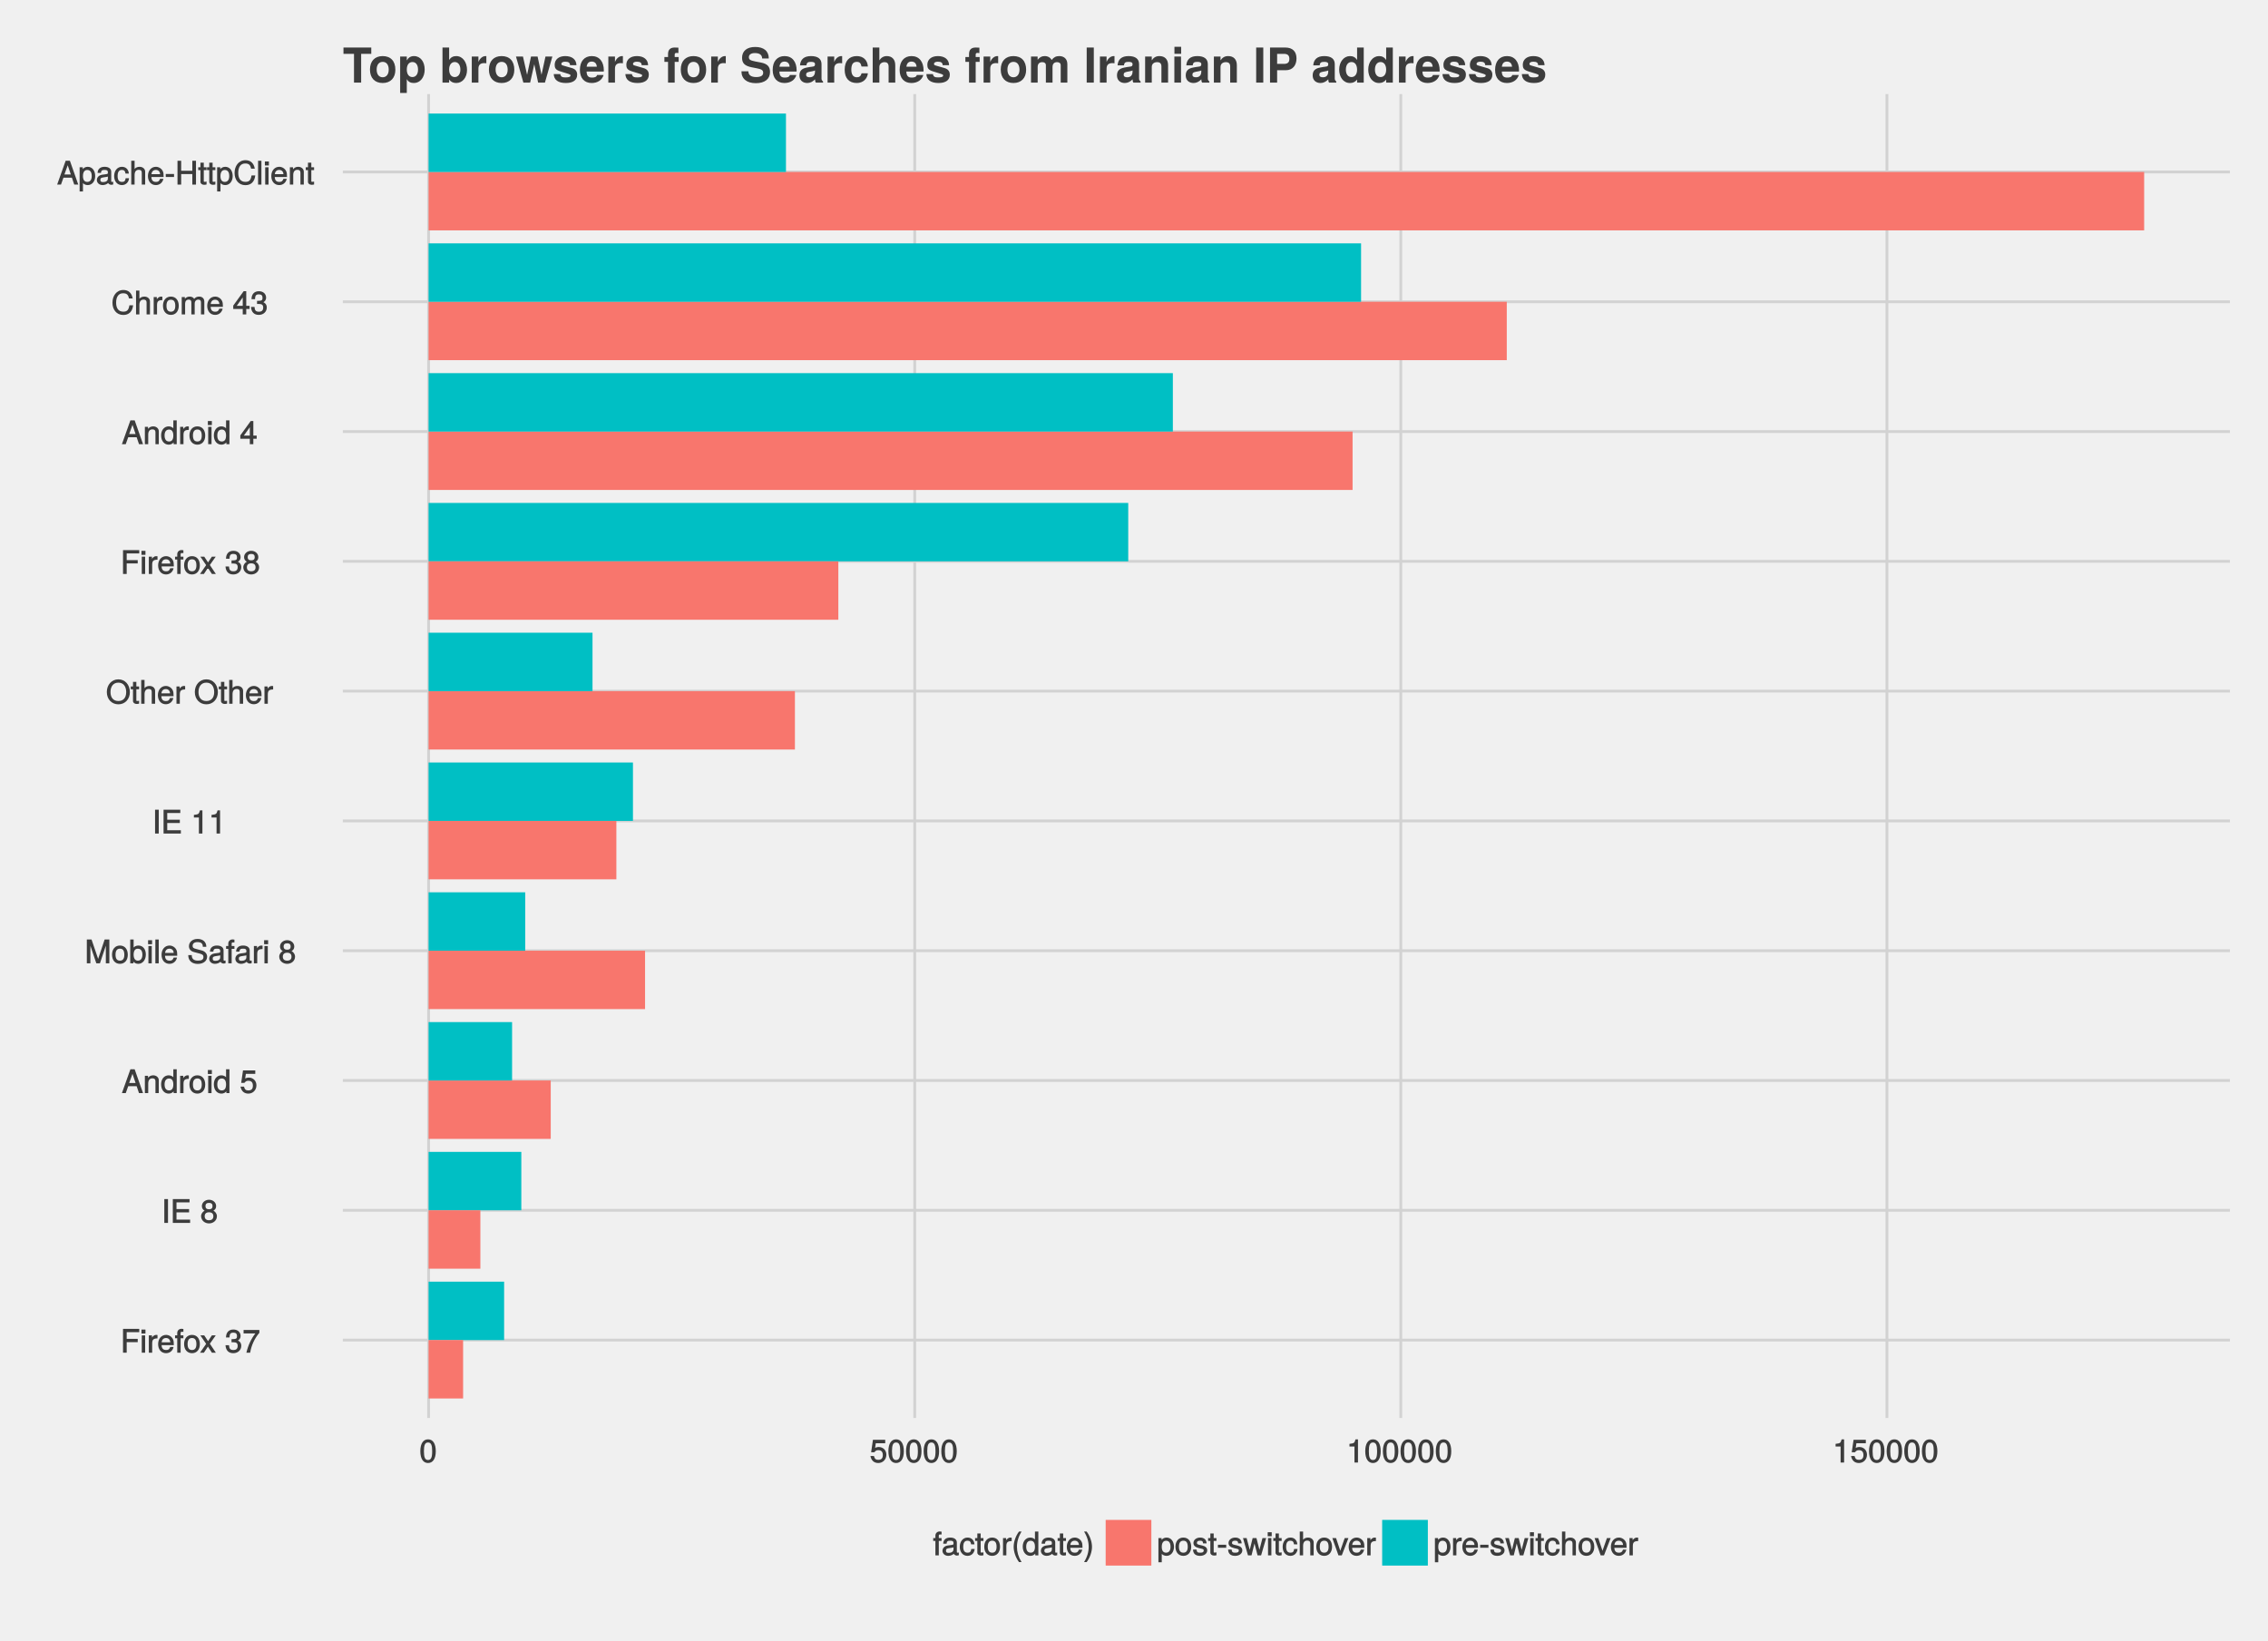 <?xml version="1.0" encoding="UTF-8"?>
<svg xmlns="http://www.w3.org/2000/svg" xmlns:xlink="http://www.w3.org/1999/xlink" width="858pt" height="621pt" viewBox="0 0 858 621" version="1.1">
<defs>
<g>
<symbol overflow="visible" id="glyph0-0">
<path style="stroke:none;" d=""/>
</symbol>
<symbol overflow="visible" id="glyph0-1">
<path style="stroke:none;" d="M 7.078 -7.891 L 7.078 -9.016 L 0.938 -9.016 L 0.938 0 L 2.328 0 L 2.328 -3.984 L 6.5 -3.984 L 6.5 -5.234 L 2.328 -5.234 L 2.328 -7.766 L 7.078 -7.766 Z M 7.078 -7.891 "/>
</symbol>
<symbol overflow="visible" id="glyph0-2">
<path style="stroke:none;" d="M 1.969 -0.125 L 1.969 -6.547 L 0.703 -6.547 L 0.703 0 L 1.969 0 Z M 2.094 -7.375 L 2.094 -8.75 L 0.578 -8.75 L 0.578 -7.234 L 2.094 -7.234 Z M 2.094 -7.375 "/>
</symbol>
<symbol overflow="visible" id="glyph0-3">
<path style="stroke:none;" d="M 3.984 -5.547 L 3.984 -6.688 C 3.688 -6.719 3.594 -6.734 3.469 -6.734 C 2.812 -6.734 2.219 -6.312 1.641 -5.375 L 1.891 -5.281 L 1.891 -6.547 L 0.703 -6.547 L 0.703 0 L 1.969 0 L 1.969 -3.391 C 1.969 -4.812 2.297 -5.391 3.984 -5.406 Z M 3.984 -5.547 "/>
</symbol>
<symbol overflow="visible" id="glyph0-4">
<path style="stroke:none;" d="M 6.281 -2.984 C 6.281 -3.906 6.219 -4.469 6.031 -4.938 C 5.625 -5.969 4.531 -6.734 3.359 -6.734 C 1.609 -6.734 0.344 -5.297 0.344 -3.234 C 0.344 -1.172 1.578 0.188 3.344 0.188 C 4.781 0.188 5.906 -0.766 6.188 -2.172 L 4.922 -2.172 C 4.594 -1.219 4.172 -1.016 3.375 -1.016 C 2.328 -1.016 1.688 -1.547 1.656 -2.859 L 6.281 -2.859 Z M 5.188 -3.781 C 5.188 -3.781 4.984 -3.922 4.984 -3.938 L 1.688 -3.938 C 1.766 -4.922 2.344 -5.547 3.344 -5.547 C 4.328 -5.547 4.938 -4.859 4.938 -3.875 Z M 5.188 -3.781 "/>
</symbol>
<symbol overflow="visible" id="glyph0-5">
<path style="stroke:none;" d="M 3.234 -5.609 L 3.234 -6.547 L 2.188 -6.547 L 2.188 -7.406 C 2.188 -7.828 2.297 -7.906 2.75 -7.906 C 2.828 -7.906 2.875 -7.906 3.234 -7.891 L 3.234 -8.969 C 2.875 -9.031 2.734 -9.047 2.531 -9.047 C 1.609 -9.047 0.906 -8.391 0.906 -7.484 L 0.906 -6.547 L 0.078 -6.547 L 0.078 -5.469 L 0.906 -5.469 L 0.906 0 L 2.188 0 L 2.188 -5.469 L 3.234 -5.469 Z M 3.234 -5.609 "/>
</symbol>
<symbol overflow="visible" id="glyph0-6">
<path style="stroke:none;" d="M 6.25 -3.234 C 6.25 -5.406 5.078 -6.734 3.266 -6.734 C 1.5 -6.734 0.281 -5.391 0.281 -3.281 C 0.281 -1.156 1.484 0.188 3.281 0.188 C 5.047 0.188 6.25 -1.156 6.25 -3.234 Z M 4.938 -3.234 C 4.938 -1.766 4.375 -1.016 3.281 -1.016 C 2.156 -1.016 1.609 -1.75 1.609 -3.281 C 1.609 -4.781 2.156 -5.547 3.281 -5.547 C 4.406 -5.547 4.938 -4.797 4.938 -3.234 Z M 4.938 -3.234 "/>
</symbol>
<symbol overflow="visible" id="glyph0-7">
<path style="stroke:none;" d="M 5.766 -0.234 L 3.656 -3.391 L 5.875 -6.547 L 4.422 -6.547 L 2.969 -4.375 L 1.531 -6.547 L 0.062 -6.547 L 2.25 -3.344 L -0.062 0 L 1.406 0 L 2.922 -2.297 L 4.438 0 L 5.922 0 Z M 5.766 -0.234 "/>
</symbol>
<symbol overflow="visible" id="glyph0-8">
<path style="stroke:none;" d=""/>
</symbol>
<symbol overflow="visible" id="glyph0-9">
<path style="stroke:none;" d="M 6.203 -2.609 C 6.203 -3.641 5.656 -4.375 4.625 -4.719 L 4.625 -4.453 C 5.422 -4.766 5.953 -5.453 5.953 -6.297 C 5.953 -7.766 4.844 -8.766 3.234 -8.766 C 1.516 -8.766 0.453 -7.703 0.422 -5.766 L 1.75 -5.766 C 1.781 -7.156 2.156 -7.578 3.234 -7.578 C 4.172 -7.578 4.594 -7.156 4.594 -6.266 C 4.594 -5.359 4.344 -5.109 2.516 -5.109 L 2.516 -3.953 L 3.234 -3.953 C 4.391 -3.953 4.844 -3.547 4.844 -2.594 C 4.844 -1.531 4.328 -1.016 3.234 -1.016 C 2.078 -1.016 1.641 -1.469 1.562 -2.828 L 0.234 -2.828 C 0.375 -0.797 1.453 0.188 3.188 0.188 C 4.938 0.188 6.203 -1 6.203 -2.609 Z M 6.203 -2.609 "/>
</symbol>
<symbol overflow="visible" id="glyph0-10">
<path style="stroke:none;" d="M 6.375 -7.578 L 6.375 -8.594 L 0.406 -8.594 L 0.406 -7.281 L 4.859 -7.281 C 3.344 -5.375 2.109 -2.797 1.469 0 L 2.891 0 C 3.391 -2.875 4.547 -5.359 6.375 -7.531 Z M 6.375 -7.578 "/>
</symbol>
<symbol overflow="visible" id="glyph0-11">
<path style="stroke:none;" d="M 2.453 -0.125 L 2.453 -9.016 L 1.062 -9.016 L 1.062 0 L 2.453 0 Z M 2.453 -0.125 "/>
</symbol>
<symbol overflow="visible" id="glyph0-12">
<path style="stroke:none;" d="M 7.484 -0.125 L 7.484 -1.25 L 2.328 -1.25 L 2.328 -3.984 L 7.094 -3.984 L 7.094 -5.234 L 2.328 -5.234 L 2.328 -7.766 L 7.266 -7.766 L 7.266 -9.016 L 0.938 -9.016 L 0.938 0 L 7.484 0 Z M 7.484 -0.125 "/>
</symbol>
<symbol overflow="visible" id="glyph0-13">
<path style="stroke:none;" d="M 6.281 -2.531 C 6.281 -3.484 5.672 -4.266 4.953 -4.625 C 5.656 -5.047 5.984 -5.562 5.984 -6.375 C 5.984 -7.703 4.812 -8.766 3.297 -8.766 C 1.797 -8.766 0.594 -7.703 0.594 -6.375 C 0.594 -5.578 0.922 -5.047 1.625 -4.625 C 0.922 -4.266 0.297 -3.484 0.297 -2.547 C 0.297 -0.984 1.625 0.188 3.297 0.188 C 4.984 0.188 6.281 -0.984 6.281 -2.531 Z M 4.625 -6.344 C 4.625 -5.562 4.188 -5.156 3.297 -5.156 C 2.406 -5.156 1.953 -5.562 1.953 -6.359 C 1.953 -7.172 2.406 -7.578 3.297 -7.578 C 4.203 -7.578 4.625 -7.172 4.625 -6.344 Z M 4.938 -2.516 C 4.938 -1.516 4.359 -1.016 3.281 -1.016 C 2.25 -1.016 1.656 -1.531 1.656 -2.516 C 1.656 -3.516 2.25 -4.016 3.297 -4.016 C 4.359 -4.016 4.938 -3.516 4.938 -2.516 Z M 4.938 -2.516 "/>
</symbol>
<symbol overflow="visible" id="glyph0-14">
<path style="stroke:none;" d="M 7.969 -0.125 L 4.844 -9.016 L 3.234 -9.016 L 0.016 0 L 1.469 0 L 2.406 -2.625 L 5.594 -2.625 L 6.484 0 L 8.016 0 Z M 5.375 -3.828 L 2.766 -3.828 L 4.156 -7.688 L 3.891 -7.688 L 5.188 -3.828 Z M 5.375 -3.828 "/>
</symbol>
<symbol overflow="visible" id="glyph0-15">
<path style="stroke:none;" d="M 5.969 -0.125 L 5.969 -4.891 C 5.969 -5.922 5.062 -6.734 3.859 -6.734 C 2.922 -6.734 2.203 -6.344 1.656 -5.453 L 1.891 -5.359 L 1.891 -6.547 L 0.703 -6.547 L 0.703 0 L 1.969 0 L 1.969 -3.594 C 1.969 -4.891 2.531 -5.594 3.547 -5.594 C 4.344 -5.594 4.703 -5.25 4.703 -4.484 L 4.703 0 L 5.969 0 Z M 5.969 -0.125 "/>
</symbol>
<symbol overflow="visible" id="glyph0-16">
<path style="stroke:none;" d="M 6.078 -0.125 L 6.078 -9.016 L 4.797 -9.016 L 4.797 -5.625 L 5.047 -5.719 C 4.625 -6.359 3.859 -6.734 3.016 -6.734 C 1.375 -6.734 0.172 -5.344 0.172 -3.344 C 0.172 -1.219 1.359 0.188 3.047 0.188 C 3.906 0.188 4.609 -0.188 5.141 -0.953 L 4.906 -1.062 L 4.906 0 L 6.078 0 Z M 4.797 -3.25 C 4.797 -1.797 4.25 -1.016 3.188 -1.016 C 2.094 -1.016 1.484 -1.812 1.484 -3.281 C 1.484 -4.734 2.094 -5.531 3.188 -5.531 C 4.266 -5.531 4.797 -4.703 4.797 -3.25 Z M 4.797 -3.25 "/>
</symbol>
<symbol overflow="visible" id="glyph0-17">
<path style="stroke:none;" d="M 6.281 -2.953 C 6.281 -4.625 5.047 -5.875 3.406 -5.875 C 2.812 -5.875 2.219 -5.672 2.016 -5.516 L 2.281 -7.281 L 5.844 -7.281 L 5.844 -8.594 L 1.203 -8.594 L 0.516 -3.875 L 1.719 -3.875 C 2.25 -4.5 2.562 -4.672 3.219 -4.672 C 4.359 -4.672 4.938 -4.062 4.938 -2.812 C 4.938 -1.578 4.375 -1.016 3.219 -1.016 C 2.297 -1.016 1.859 -1.359 1.578 -2.453 L 0.25 -2.453 C 0.625 -0.625 1.734 0.188 3.234 0.188 C 4.953 0.188 6.281 -1.156 6.281 -2.953 Z M 6.281 -2.953 "/>
</symbol>
<symbol overflow="visible" id="glyph0-18">
<path style="stroke:none;" d="M 9.266 -0.125 L 9.266 -9.016 L 7.484 -9.016 L 4.891 -1.266 L 5.172 -1.266 L 2.531 -9.016 L 0.75 -9.016 L 0.75 0 L 2.094 0 L 2.094 -7.469 L 1.812 -7.469 L 4.344 0 L 5.703 0 L 8.203 -7.469 L 7.938 -7.469 L 7.938 0 L 9.266 0 Z M 9.266 -0.125 "/>
</symbol>
<symbol overflow="visible" id="glyph0-19">
<path style="stroke:none;" d="M 6.406 -3.344 C 6.406 -5.391 5.25 -6.734 3.594 -6.734 C 2.719 -6.734 2 -6.375 1.531 -5.656 L 1.781 -5.562 L 1.781 -9.016 L 0.5 -9.016 L 0.5 0 L 1.688 0 L 1.688 -1.031 L 1.438 -0.938 C 1.922 -0.203 2.656 0.188 3.547 0.188 C 5.203 0.188 6.406 -1.312 6.406 -3.344 Z M 5.094 -3.281 C 5.094 -1.859 4.484 -1.016 3.391 -1.016 C 2.344 -1.016 1.781 -1.844 1.781 -3.281 C 1.781 -4.75 2.344 -5.578 3.391 -5.531 C 4.516 -5.531 5.094 -4.688 5.094 -3.281 Z M 5.094 -3.281 "/>
</symbol>
<symbol overflow="visible" id="glyph0-20">
<path style="stroke:none;" d="M 1.938 -0.125 L 1.938 -9.016 L 0.672 -9.016 L 0.672 0 L 1.938 0 Z M 1.938 -0.125 "/>
</symbol>
<symbol overflow="visible" id="glyph0-21">
<path style="stroke:none;" d="M 7.578 -2.531 C 7.578 -3.609 6.781 -4.531 5.594 -4.859 L 3.391 -5.453 C 2.344 -5.719 2.094 -5.938 2.094 -6.609 C 2.094 -7.5 2.734 -8.031 3.906 -8.031 C 5.297 -8.031 5.953 -7.531 5.953 -6.25 L 7.281 -6.25 C 7.281 -8.094 5.969 -9.234 3.953 -9.234 C 2.031 -9.234 0.703 -8.047 0.703 -6.453 C 0.703 -5.391 1.406 -4.578 2.562 -4.281 L 4.734 -3.703 C 5.828 -3.422 6.188 -3.109 6.188 -2.422 C 6.188 -1.469 5.609 -1.031 4.109 -1.031 C 2.453 -1.031 1.766 -1.734 1.766 -3.109 L 0.438 -3.109 C 0.438 -0.906 1.969 0.219 4.031 0.219 C 6.25 0.219 7.578 -0.969 7.578 -2.531 Z M 7.578 -2.531 "/>
</symbol>
<symbol overflow="visible" id="glyph0-22">
<path style="stroke:none;" d="M 6.547 -0.156 L 6.547 -1.078 C 6.312 -1.016 6.266 -1.016 6.203 -1.016 C 5.859 -1.016 5.797 -1.062 5.797 -1.375 L 5.797 -4.891 C 5.797 -6 4.844 -6.734 3.297 -6.734 C 1.781 -6.734 0.703 -6.016 0.641 -4.422 L 1.906 -4.422 C 2 -5.328 2.328 -5.547 3.266 -5.547 C 4.156 -5.547 4.531 -5.344 4.531 -4.734 L 4.531 -4.469 C 4.531 -4.062 4.422 -4.016 3.625 -3.906 C 2.203 -3.734 1.984 -3.688 1.609 -3.531 C 0.875 -3.234 0.359 -2.531 0.359 -1.766 C 0.359 -0.625 1.297 0.188 2.562 0.188 C 3.375 0.188 4.25 -0.188 4.625 -0.594 C 4.672 -0.391 5.25 0.078 5.734 0.078 C 5.938 0.078 6.094 0.062 6.547 -0.047 Z M 4.531 -2.297 C 4.531 -1.406 3.75 -0.953 2.781 -0.953 C 2 -0.953 1.688 -1.109 1.688 -1.781 C 1.688 -2.453 1.984 -2.609 3.062 -2.766 C 4.109 -2.906 4.328 -2.953 4.531 -3.031 Z M 4.531 -2.297 "/>
</symbol>
<symbol overflow="visible" id="glyph0-23">
<path style="stroke:none;" d="M 4.297 -0.125 L 4.297 -8.766 L 3.359 -8.766 C 2.953 -7.328 2.859 -7.281 1.078 -7.062 L 1.078 -6.062 L 2.969 -6.062 L 2.969 0 L 4.297 0 Z M 4.297 -0.125 "/>
</symbol>
<symbol overflow="visible" id="glyph0-24">
<path style="stroke:none;" d="M 9.031 -4.375 C 9.031 -7.188 7.234 -9.234 4.672 -9.234 C 2.156 -9.234 0.312 -7.172 0.312 -4.438 C 0.312 -1.703 2.156 0.219 4.688 0.219 C 7.25 0.219 9.031 -1.797 9.031 -4.375 Z M 7.641 -4.391 C 7.641 -2.281 6.531 -1.031 4.688 -1.031 C 2.812 -1.031 1.703 -2.281 1.703 -4.438 C 1.703 -6.594 2.812 -7.984 4.672 -7.984 C 6.562 -7.984 7.641 -6.594 7.641 -4.391 Z M 7.641 -4.391 "/>
</symbol>
<symbol overflow="visible" id="glyph0-25">
<path style="stroke:none;" d="M 3.188 -0.125 L 3.188 -1.156 C 2.922 -1.062 2.766 -1.062 2.562 -1.062 C 2.141 -1.062 2.141 -1.047 2.141 -1.484 L 2.141 -5.469 L 3.188 -5.469 L 3.188 -6.547 L 2.141 -6.547 L 2.141 -8.281 L 0.875 -8.281 L 0.875 -6.547 L 0.031 -6.547 L 0.031 -5.469 L 0.875 -5.469 L 0.875 -1.047 C 0.875 -0.406 1.453 0.078 2.234 0.078 C 2.469 0.078 2.719 0.062 3.188 -0.031 Z M 3.188 -0.125 "/>
</symbol>
<symbol overflow="visible" id="glyph0-26">
<path style="stroke:none;" d="M 5.969 -0.125 L 5.969 -4.891 C 5.969 -5.938 5.078 -6.734 3.859 -6.734 C 2.969 -6.734 2.312 -6.422 1.734 -5.656 L 1.969 -5.562 L 1.969 -9.016 L 0.703 -9.016 L 0.703 0 L 1.969 0 L 1.969 -3.594 C 1.969 -4.891 2.516 -5.594 3.547 -5.594 C 4.25 -5.594 4.688 -5.312 4.688 -4.484 L 4.688 0 L 5.969 0 Z M 5.969 -0.125 "/>
</symbol>
<symbol overflow="visible" id="glyph0-27">
<path style="stroke:none;" d="M 6.375 -2.172 L 6.375 -3.25 L 5.109 -3.25 L 5.109 -8.766 L 4.125 -8.766 L 0.188 -3.328 L 0.188 -2.047 L 3.781 -2.047 L 3.781 0 L 5.109 0 L 5.109 -2.047 L 6.375 -2.047 Z M 3.922 -3.25 L 1.516 -3.25 L 4.016 -6.75 L 3.781 -6.844 L 3.781 -3.25 Z M 3.922 -3.25 "/>
</symbol>
<symbol overflow="visible" id="glyph0-28">
<path style="stroke:none;" d="M 8.125 -3.453 L 6.859 -3.453 C 6.562 -1.672 6.016 -1.031 4.531 -1.031 C 2.797 -1.031 1.828 -2.234 1.828 -4.422 C 1.828 -6.656 2.75 -7.984 4.438 -7.984 C 5.812 -7.984 6.391 -7.5 6.688 -6.031 L 8.094 -6.031 C 7.734 -8.094 6.484 -9.234 4.578 -9.234 C 1.922 -9.234 0.438 -6.953 0.438 -4.406 C 0.438 -1.844 1.953 0.219 4.531 0.219 C 6.656 0.219 7.984 -1.047 8.266 -3.453 Z M 8.125 -3.453 "/>
</symbol>
<symbol overflow="visible" id="glyph0-29">
<path style="stroke:none;" d="M 9.25 -0.125 L 9.25 -4.844 C 9.25 -5.969 8.5 -6.734 7.312 -6.734 C 6.484 -6.734 5.875 -6.438 5.406 -5.875 C 5.109 -6.406 4.516 -6.734 3.703 -6.734 C 2.859 -6.734 2.203 -6.391 1.656 -5.625 L 1.891 -5.531 L 1.891 -6.547 L 0.703 -6.547 L 0.703 0 L 1.984 0 L 1.984 -4.078 C 1.984 -4.984 2.516 -5.594 3.328 -5.594 C 4.062 -5.594 4.344 -5.266 4.344 -4.469 L 4.344 0 L 5.609 0 L 5.609 -4.078 C 5.609 -4.984 6.156 -5.594 6.969 -5.594 C 7.703 -5.594 7.984 -5.25 7.984 -4.469 L 7.984 0 L 9.25 0 Z M 9.25 -0.125 "/>
</symbol>
<symbol overflow="visible" id="glyph0-30">
<path style="stroke:none;" d="M 6.406 -3.219 C 6.406 -5.328 5.25 -6.734 3.578 -6.734 C 2.719 -6.734 1.938 -6.312 1.469 -5.562 L 1.703 -5.469 L 1.703 -6.547 L 0.516 -6.547 L 0.516 2.609 L 1.781 2.609 L 1.781 -0.891 L 1.547 -0.797 C 2.078 -0.141 2.766 0.188 3.594 0.188 C 5.203 0.188 6.406 -1.219 6.406 -3.219 Z M 5.094 -3.234 C 5.094 -1.812 4.5 -1.016 3.406 -1.016 C 2.359 -1.016 1.781 -1.75 1.781 -3.234 C 1.781 -4.703 2.359 -5.531 3.406 -5.531 C 4.516 -5.531 5.094 -4.734 5.094 -3.234 Z M 5.094 -3.234 "/>
</symbol>
<symbol overflow="visible" id="glyph0-31">
<path style="stroke:none;" d="M 5.719 -2.422 L 4.594 -2.422 C 4.406 -1.281 4.031 -1.016 3.188 -1.016 C 2.078 -1.016 1.547 -1.734 1.547 -3.219 C 1.547 -4.781 2.062 -5.547 3.156 -5.547 C 4 -5.547 4.375 -5.188 4.531 -4.172 L 5.797 -4.172 C 5.656 -5.844 4.578 -6.734 3.172 -6.734 C 1.469 -6.734 0.234 -5.297 0.234 -3.219 C 0.234 -1.188 1.453 0.188 3.156 0.188 C 4.656 0.188 5.734 -0.859 5.875 -2.422 Z M 5.719 -2.422 "/>
</symbol>
<symbol overflow="visible" id="glyph0-32">
<path style="stroke:none;" d="M 3.547 -3.016 L 3.547 -4.016 L 0.406 -4.016 L 0.406 -2.875 L 3.547 -2.875 Z M 3.547 -3.016 "/>
</symbol>
<symbol overflow="visible" id="glyph0-33">
<path style="stroke:none;" d="M 7.859 -0.125 L 7.859 -9.016 L 6.469 -9.016 L 6.469 -5.234 L 2.25 -5.234 L 2.25 -9.016 L 0.859 -9.016 L 0.859 0 L 2.25 0 L 2.25 -3.984 L 6.469 -3.984 L 6.469 0 L 7.859 0 Z M 7.859 -0.125 "/>
</symbol>
<symbol overflow="visible" id="glyph0-34">
<path style="stroke:none;" d="M 6.219 -4.219 C 6.219 -7.172 5.141 -8.766 3.297 -8.766 C 1.469 -8.766 0.375 -7.156 0.375 -4.297 C 0.375 -1.422 1.469 0.188 3.297 0.188 C 5.094 0.188 6.219 -1.422 6.219 -4.219 Z M 4.859 -4.312 C 4.859 -1.906 4.453 -0.953 3.281 -0.953 C 2.156 -0.953 1.734 -1.953 1.734 -4.281 C 1.734 -6.609 2.156 -7.578 3.297 -7.578 C 4.438 -7.578 4.859 -6.594 4.859 -4.312 Z M 4.859 -4.312 "/>
</symbol>
<symbol overflow="visible" id="glyph0-35">
<path style="stroke:none;" d="M 3.594 2.312 C 2.531 0.594 1.984 -1.312 1.984 -3.234 C 1.984 -5.141 2.531 -7.078 3.734 -9.016 L 2.766 -9.016 C 1.531 -7.406 0.734 -5.125 0.734 -3.234 C 0.734 -1.344 1.531 0.938 2.766 2.547 L 3.734 2.547 Z M 3.594 2.312 "/>
</symbol>
<symbol overflow="visible" id="glyph0-36">
<path style="stroke:none;" d="M 3.203 -3.234 C 3.203 -5.125 2.406 -7.406 1.172 -9.016 L 0.203 -9.016 C 1.406 -7.062 1.953 -5.141 1.953 -3.234 C 1.953 -1.312 1.406 0.609 0.203 2.547 L 1.172 2.547 C 2.406 0.938 3.203 -1.344 3.203 -3.234 Z M 3.203 -3.234 "/>
</symbol>
<symbol overflow="visible" id="glyph0-37">
<path style="stroke:none;" d="M 5.641 -1.891 C 5.641 -2.828 4.984 -3.438 3.734 -3.734 L 2.766 -3.953 C 1.953 -4.156 1.734 -4.281 1.734 -4.734 C 1.734 -5.297 2.125 -5.547 2.938 -5.547 C 3.75 -5.547 4.031 -5.328 4.062 -4.531 L 5.391 -4.531 C 5.375 -5.906 4.422 -6.734 2.969 -6.734 C 1.516 -6.734 0.422 -5.844 0.422 -4.688 C 0.422 -3.703 1.062 -3.094 2.562 -2.734 L 3.484 -2.516 C 4.188 -2.344 4.312 -2.266 4.312 -1.812 C 4.312 -1.219 3.875 -1.016 3 -1.016 C 2.094 -1.016 1.734 -1.094 1.578 -2.188 L 0.266 -2.188 C 0.312 -0.594 1.266 0.188 2.922 0.188 C 4.5 0.188 5.641 -0.688 5.641 -1.891 Z M 5.641 -1.891 "/>
</symbol>
<symbol overflow="visible" id="glyph0-38">
<path style="stroke:none;" d="M 8.5 -6.547 L 7.266 -6.547 L 5.969 -1.531 L 6.25 -1.531 L 4.984 -6.547 L 3.547 -6.547 L 2.312 -1.531 L 2.594 -1.531 L 1.266 -6.547 L -0.109 -6.547 L 1.781 0 L 3.125 0 L 4.375 -5.062 L 4.094 -5.062 L 5.406 0 L 6.75 0 L 8.656 -6.547 Z M 8.5 -6.547 "/>
</symbol>
<symbol overflow="visible" id="glyph0-39">
<path style="stroke:none;" d="M 5.828 -6.547 L 4.609 -6.547 L 2.781 -1.312 L 3.062 -1.312 L 1.328 -6.547 L -0.078 -6.547 L 2.234 0 L 3.5 0 L 6.016 -6.547 Z M 5.828 -6.547 "/>
</symbol>
<symbol overflow="visible" id="glyph1-0">
<path style="stroke:none;" d=""/>
</symbol>
<symbol overflow="visible" id="glyph1-1">
<path style="stroke:none;" d="M 10.766 -10.938 L 10.766 -13.266 L 0.25 -13.266 L 0.25 -10.875 L 4.234 -10.875 L 4.234 0 L 6.938 0 L 6.938 -10.875 L 10.766 -10.875 Z M 10.766 -10.938 "/>
</symbol>
<symbol overflow="visible" id="glyph1-2">
<path style="stroke:none;" d="M 10.234 -4.859 C 10.234 -8.156 8.453 -10.031 5.422 -10.031 C 2.453 -10.031 0.625 -8.125 0.625 -4.938 C 0.625 -1.734 2.453 0.156 5.438 0.156 C 8.391 0.156 10.234 -1.75 10.234 -4.859 Z M 7.719 -4.891 C 7.719 -3.078 6.781 -2.016 5.438 -2.016 C 4.062 -2.016 3.156 -3.078 3.156 -4.938 C 3.156 -6.781 4.062 -7.844 5.438 -7.844 C 6.828 -7.844 7.719 -6.797 7.719 -4.891 Z M 7.719 -4.891 "/>
</symbol>
<symbol overflow="visible" id="glyph1-3">
<path style="stroke:none;" d="M 10.328 -4.938 C 10.328 -7.812 8.797 -10.031 6.266 -10.031 C 5.047 -10.031 4.172 -9.469 3.562 -8.391 L 3.562 -9.859 L 1.047 -9.859 L 1.047 3.922 L 3.562 3.922 L 3.562 -1.312 C 4.172 -0.234 5.047 0.156 6.266 0.156 C 8.609 0.156 10.328 -1.984 10.328 -4.938 Z M 7.812 -4.891 C 7.812 -3.125 6.938 -2.094 5.688 -2.094 C 4.422 -2.094 3.562 -3.109 3.562 -4.938 C 3.562 -6.75 4.422 -7.781 5.688 -7.781 C 6.969 -7.781 7.812 -6.75 7.812 -4.891 Z M 7.812 -4.891 "/>
</symbol>
<symbol overflow="visible" id="glyph1-4">
<path style="stroke:none;" d=""/>
</symbol>
<symbol overflow="visible" id="glyph1-5">
<path style="stroke:none;" d="M 10.344 -4.812 C 10.344 -7.562 8.812 -10.031 6.266 -10.031 C 5.062 -10.031 4.188 -9.547 3.578 -8.562 L 3.578 -13.266 L 1.062 -13.266 L 1.062 0 L 3.578 0 L 3.578 -1.141 C 4.188 -0.312 5.047 0.156 6.266 0.156 C 8.594 0.156 10.344 -1.875 10.344 -4.812 Z M 7.828 -4.906 C 7.828 -3.156 6.953 -2.094 5.703 -2.094 C 4.422 -2.094 3.578 -3.109 3.578 -4.969 C 3.578 -6.734 4.453 -7.781 5.703 -7.781 C 6.953 -7.781 7.828 -6.719 7.828 -4.906 Z M 7.828 -4.906 "/>
</symbol>
<symbol overflow="visible" id="glyph1-6">
<path style="stroke:none;" d="M 6.656 -7.375 L 6.656 -10.016 C 6.516 -10.031 6.422 -10.031 6.359 -10.031 C 5.203 -10.031 4.188 -9.125 3.656 -7.812 L 3.656 -9.859 L 1.141 -9.859 L 1.141 0 L 3.656 0 L 3.656 -5.234 C 3.656 -6.719 4.391 -7.375 5.875 -7.375 C 6.141 -7.375 6.312 -7.359 6.656 -7.312 Z M 6.656 -7.375 "/>
</symbol>
<symbol overflow="visible" id="glyph1-7">
<path style="stroke:none;" d="M 13.781 -9.859 L 11.203 -9.859 L 9.703 -2.953 L 8.219 -9.859 L 5.734 -9.859 L 4.25 -2.953 L 2.688 -9.859 L 0.047 -9.859 L 2.844 0 L 5.406 0 L 6.969 -6.938 L 8.422 0 L 11 0 L 13.812 -9.859 Z M 13.781 -9.859 "/>
</symbol>
<symbol overflow="visible" id="glyph1-8">
<path style="stroke:none;" d="M 9.359 -2.953 L 9.359 -3.078 C 9.359 -4.188 8.734 -5.094 7.453 -5.469 L 4.266 -6.391 C 3.562 -6.594 3.391 -6.672 3.391 -7.078 C 3.391 -7.609 3.953 -7.906 4.844 -7.906 C 6.047 -7.906 6.641 -7.547 6.656 -6.594 L 9.094 -6.594 C 9.047 -8.719 7.469 -10.031 4.859 -10.031 C 2.391 -10.031 0.859 -8.719 0.859 -6.719 C 0.859 -5.531 1.188 -4.812 2.984 -4.25 L 6 -3.312 C 6.625 -3.109 6.844 -2.984 6.844 -2.719 C 6.844 -2.125 6.141 -1.969 4.969 -1.969 C 3.812 -1.969 3.203 -2.109 2.969 -3.219 L 0.5 -3.219 C 0.594 -1.031 2.156 0.156 5.109 0.156 C 7.844 0.156 9.359 -0.984 9.359 -2.953 Z M 9.359 -2.953 "/>
</symbol>
<symbol overflow="visible" id="glyph1-9">
<path style="stroke:none;" d="M 9.453 -4.578 C 9.453 -7.922 7.766 -10.031 4.891 -10.031 C 2.109 -10.031 0.391 -8.062 0.391 -4.812 C 0.391 -1.688 2.094 0.156 4.844 0.156 C 7.016 0.156 8.781 -0.906 9.359 -2.875 L 6.891 -2.875 C 6.641 -2.031 5.844 -1.906 4.938 -1.906 C 3.75 -1.906 2.984 -2.375 2.922 -4.188 L 9.406 -4.188 Z M 6.828 -6.016 L 2.953 -6.016 C 3.109 -7.297 3.75 -7.953 4.859 -7.953 C 5.938 -7.953 6.703 -7.328 6.797 -6.016 Z M 6.828 -6.016 "/>
</symbol>
<symbol overflow="visible" id="glyph1-10">
<path style="stroke:none;" d="M 5.641 -7.922 L 5.641 -9.672 L 4.141 -9.672 L 4.141 -10.547 C 4.141 -11.047 4.359 -11.234 4.828 -11.234 C 5.047 -11.234 5.328 -11.219 5.547 -11.172 L 5.547 -13.219 C 5.078 -13.25 4.453 -13.266 4.109 -13.266 C 2.438 -13.266 1.625 -12.406 1.625 -10.766 L 1.625 -9.672 L 0.25 -9.672 L 0.25 -7.844 L 1.625 -7.844 L 1.625 0 L 4.141 0 L 4.141 -7.844 L 5.641 -7.844 Z M 5.641 -7.922 "/>
</symbol>
<symbol overflow="visible" id="glyph1-11">
<path style="stroke:none;" d="M 11.391 -4.016 C 11.391 -6.078 10.344 -7.125 7.922 -7.594 L 5.875 -7.984 C 3.938 -8.375 3.391 -8.672 3.391 -9.625 C 3.391 -10.625 4.266 -11.172 5.656 -11.172 C 7.359 -11.172 8.406 -10.531 8.406 -9.125 L 10.922 -9.125 C 10.922 -11.969 8.984 -13.484 5.781 -13.484 C 2.625 -13.484 0.812 -11.938 0.812 -9.375 C 0.812 -7.328 1.844 -6.297 4.5 -5.781 L 6.344 -5.422 C 8.141 -5.062 8.797 -4.75 8.797 -3.688 C 8.797 -2.594 7.797 -2.094 6.156 -2.094 C 4.312 -2.094 3.203 -2.797 3.203 -4.266 L 0.578 -4.266 C 0.578 -1.391 2.656 0.219 6.016 0.219 C 9.391 0.219 11.391 -1.344 11.391 -4.016 Z M 11.391 -4.016 "/>
</symbol>
<symbol overflow="visible" id="glyph1-12">
<path style="stroke:none;" d="M 9.438 -0.078 L 9.438 -0.406 C 8.984 -0.828 8.859 -1.062 8.859 -1.562 L 8.859 -6.969 C 8.859 -8.953 7.5 -10.031 4.875 -10.031 C 2.25 -10.031 0.875 -8.766 0.719 -6.516 L 3.125 -6.516 C 3.281 -7.594 3.688 -7.844 4.938 -7.844 C 5.906 -7.844 6.391 -7.594 6.391 -6.953 C 6.391 -5.922 5.641 -6.109 4.375 -5.891 L 3.359 -5.703 C 1.438 -5.359 0.5 -4.469 0.5 -2.703 C 0.5 -0.812 1.844 0.156 3.453 0.156 C 4.531 0.156 5.531 -0.328 6.406 -1.234 C 6.406 -0.797 6.469 -0.312 6.703 0 L 9.438 0 Z M 6.391 -4.234 C 6.391 -2.766 5.672 -2.016 4.391 -2.016 C 3.547 -2.016 3.031 -2.266 3.031 -2.984 C 3.031 -3.719 3.422 -3.922 4.469 -4.125 L 5.328 -4.281 C 6 -4.406 6.109 -4.469 6.391 -4.609 Z M 6.391 -4.234 "/>
</symbol>
<symbol overflow="visible" id="glyph1-13">
<path style="stroke:none;" d="M 9.391 -3.516 L 7.016 -3.516 C 6.656 -2.359 6.156 -2.016 5.188 -2.016 C 3.906 -2.016 3.125 -2.969 3.125 -4.859 C 3.125 -6.641 3.594 -7.844 5.188 -7.844 C 6.203 -7.844 6.703 -7.438 6.984 -6.078 L 9.391 -6.078 C 9.219 -8.531 7.625 -10.031 5.203 -10.031 C 2.297 -10.031 0.609 -8.172 0.609 -4.859 C 0.609 -1.656 2.281 0.156 5.172 0.156 C 7.531 0.156 9.156 -1.375 9.391 -3.516 Z M 9.391 -3.516 "/>
</symbol>
<symbol overflow="visible" id="glyph1-14">
<path style="stroke:none;" d="M 9.734 -0.078 L 9.734 -6.594 C 9.734 -8.859 8.406 -10.031 6.562 -10.031 C 5.328 -10.031 4.422 -9.484 3.719 -8.422 L 3.719 -13.266 L 1.203 -13.266 L 1.203 0 L 3.719 0 L 3.719 -5.906 C 3.719 -7.016 4.531 -7.734 5.672 -7.734 C 6.562 -7.734 7.219 -7.328 7.219 -6.016 L 7.219 0 L 9.734 0 Z M 9.734 -0.078 "/>
</symbol>
<symbol overflow="visible" id="glyph1-15">
<path style="stroke:none;" d="M 14.828 -0.078 L 14.828 -6.953 C 14.828 -8.844 13.688 -10.031 11.734 -10.031 C 10.516 -10.031 9.641 -9.562 8.891 -8.547 C 8.422 -9.469 7.453 -10.031 6.25 -10.031 C 5.125 -10.031 4.406 -9.609 3.578 -8.625 L 3.578 -9.859 L 1.078 -9.859 L 1.078 0 L 3.594 0 L 3.594 -5.906 C 3.594 -7.094 4.25 -7.734 5.328 -7.734 C 6.172 -7.734 6.703 -7.328 6.703 -6.547 L 6.703 0 L 9.219 0 L 9.219 -5.906 C 9.219 -7.094 9.859 -7.734 10.938 -7.734 C 11.797 -7.734 12.312 -7.328 12.312 -6.547 L 12.312 0 L 14.828 0 Z M 14.828 -0.078 "/>
</symbol>
<symbol overflow="visible" id="glyph1-16">
<path style="stroke:none;" d="M 3.828 -0.078 L 3.828 -13.266 L 1.141 -13.266 L 1.141 0 L 3.828 0 Z M 3.828 -0.078 "/>
</symbol>
<symbol overflow="visible" id="glyph1-17">
<path style="stroke:none;" d="M 9.828 -0.078 L 9.828 -6.594 C 9.828 -8.734 8.641 -10.031 6.562 -10.031 C 5.25 -10.031 4.375 -9.5 3.656 -8.422 L 3.656 -9.859 L 1.141 -9.859 L 1.141 0 L 3.656 0 L 3.656 -5.906 C 3.656 -7.062 4.469 -7.734 5.688 -7.734 C 6.766 -7.734 7.312 -7.219 7.312 -6.062 L 7.312 0 L 9.828 0 Z M 9.828 -0.078 "/>
</symbol>
<symbol overflow="visible" id="glyph1-18">
<path style="stroke:none;" d="M 3.719 -0.078 L 3.719 -9.859 L 1.203 -9.859 L 1.203 0 L 3.719 0 Z M 3.766 -10.969 L 3.766 -13.547 L 1.234 -13.547 L 1.234 -10.891 L 3.766 -10.891 Z M 3.766 -10.969 "/>
</symbol>
<symbol overflow="visible" id="glyph1-19">
<path style="stroke:none;" d="M 11.391 -9.125 C 11.391 -11.75 9.906 -13.266 7.156 -13.266 L 1.375 -13.266 L 1.375 0 L 4.062 0 L 4.062 -4.688 L 7.438 -4.688 C 9.844 -4.688 11.391 -6.469 11.391 -9.125 Z M 8.688 -8.969 C 8.688 -7.625 8.031 -7.078 6.594 -7.078 L 4.062 -7.078 L 4.062 -10.875 L 6.594 -10.875 C 8.031 -10.875 8.688 -10.312 8.688 -8.969 Z M 8.688 -8.969 "/>
</symbol>
<symbol overflow="visible" id="glyph1-20">
<path style="stroke:none;" d="M 9.812 -0.078 L 9.812 -13.266 L 7.297 -13.266 L 7.297 -8.562 C 6.656 -9.547 5.812 -10.031 4.609 -10.031 C 2.281 -10.031 0.516 -7.844 0.516 -4.906 C 0.516 -2.156 2.031 0.156 4.609 0.156 C 5.812 0.156 6.656 -0.312 7.297 -1.141 L 7.297 0 L 9.812 0 Z M 7.297 -4.875 C 7.297 -3.109 6.422 -2.094 5.172 -2.094 C 3.906 -2.094 3.047 -3.125 3.047 -4.906 C 3.047 -6.719 3.906 -7.781 5.172 -7.781 C 6.438 -7.781 7.297 -6.734 7.297 -4.875 Z M 7.297 -4.875 "/>
</symbol>
</g>
<clipPath id="clip1">
  <path d="M 129.688 35.602 L 844 35.602 L 844 537 L 129.688 537 Z M 129.688 35.602 "/>
</clipPath>
<clipPath id="clip2">
  <path d="M 129.688 506 L 844.602 506 L 844.602 508 L 129.688 508 Z M 129.688 506 "/>
</clipPath>
<clipPath id="clip3">
  <path d="M 129.688 457 L 844.602 457 L 844.602 459 L 129.688 459 Z M 129.688 457 "/>
</clipPath>
<clipPath id="clip4">
  <path d="M 129.688 408 L 844.602 408 L 844.602 410 L 129.688 410 Z M 129.688 408 "/>
</clipPath>
<clipPath id="clip5">
  <path d="M 129.688 359 L 844.602 359 L 844.602 361 L 129.688 361 Z M 129.688 359 "/>
</clipPath>
<clipPath id="clip6">
  <path d="M 129.688 310 L 844.602 310 L 844.602 312 L 129.688 312 Z M 129.688 310 "/>
</clipPath>
<clipPath id="clip7">
  <path d="M 129.688 260 L 844.602 260 L 844.602 263 L 129.688 263 Z M 129.688 260 "/>
</clipPath>
<clipPath id="clip8">
  <path d="M 129.688 211 L 844.602 211 L 844.602 213 L 129.688 213 Z M 129.688 211 "/>
</clipPath>
<clipPath id="clip9">
  <path d="M 129.688 162 L 844.602 162 L 844.602 164 L 129.688 164 Z M 129.688 162 "/>
</clipPath>
<clipPath id="clip10">
  <path d="M 129.688 113 L 844.602 113 L 844.602 115 L 129.688 115 Z M 129.688 113 "/>
</clipPath>
<clipPath id="clip11">
  <path d="M 129.688 64 L 844.602 64 L 844.602 66 L 129.688 66 Z M 129.688 64 "/>
</clipPath>
<clipPath id="clip12">
  <path d="M 161 35.602 L 163 35.602 L 163 537 L 161 537 Z M 161 35.602 "/>
</clipPath>
<clipPath id="clip13">
  <path d="M 345 35.602 L 347 35.602 L 347 537 L 345 537 Z M 345 35.602 "/>
</clipPath>
<clipPath id="clip14">
  <path d="M 529 35.602 L 531 35.602 L 531 537 L 529 537 Z M 529 35.602 "/>
</clipPath>
<clipPath id="clip15">
  <path d="M 713 35.602 L 715 35.602 L 715 537 L 713 537 Z M 713 35.602 "/>
</clipPath>
</defs>
<g id="surface305">
<rect x="0" y="0" width="858" height="621" style="fill:rgb(100%,100%,100%);fill-opacity:1;stroke:none;"/>
<rect x="0" y="0" width="858" height="621" style="fill:rgb(94.118%,94.118%,94.118%);fill-opacity:1;stroke:none;"/>
<g clip-path="url(#clip1)" clip-rule="nonzero">
<path style=" stroke:none;fill-rule:nonzero;fill:rgb(94.118%,94.118%,94.118%);fill-opacity:1;" d="M 129.688 536.461 L 843.602 536.461 L 843.602 35.602 L 129.688 35.602 Z M 129.688 536.461 "/>
</g>
<g clip-path="url(#clip2)" clip-rule="nonzero">
<path style="fill:none;stroke-width:1.063;stroke-linecap:butt;stroke-linejoin:round;stroke:rgb(82.353%,82.353%,82.353%);stroke-opacity:1;stroke-miterlimit:10;" d="M 129.688 506.996 L 843.602 506.996 "/>
</g>
<g clip-path="url(#clip3)" clip-rule="nonzero">
<path style="fill:none;stroke-width:1.063;stroke-linecap:butt;stroke-linejoin:round;stroke:rgb(82.353%,82.353%,82.353%);stroke-opacity:1;stroke-miterlimit:10;" d="M 129.688 457.895 L 843.602 457.895 "/>
</g>
<g clip-path="url(#clip4)" clip-rule="nonzero">
<path style="fill:none;stroke-width:1.063;stroke-linecap:butt;stroke-linejoin:round;stroke:rgb(82.353%,82.353%,82.353%);stroke-opacity:1;stroke-miterlimit:10;" d="M 129.688 408.789 L 843.602 408.789 "/>
</g>
<g clip-path="url(#clip5)" clip-rule="nonzero">
<path style="fill:none;stroke-width:1.063;stroke-linecap:butt;stroke-linejoin:round;stroke:rgb(82.353%,82.353%,82.353%);stroke-opacity:1;stroke-miterlimit:10;" d="M 129.688 359.688 L 843.602 359.688 "/>
</g>
<g clip-path="url(#clip6)" clip-rule="nonzero">
<path style="fill:none;stroke-width:1.063;stroke-linecap:butt;stroke-linejoin:round;stroke:rgb(82.353%,82.353%,82.353%);stroke-opacity:1;stroke-miterlimit:10;" d="M 129.688 310.582 L 843.602 310.582 "/>
</g>
<g clip-path="url(#clip7)" clip-rule="nonzero">
<path style="fill:none;stroke-width:1.063;stroke-linecap:butt;stroke-linejoin:round;stroke:rgb(82.353%,82.353%,82.353%);stroke-opacity:1;stroke-miterlimit:10;" d="M 129.688 261.477 L 843.602 261.477 "/>
</g>
<g clip-path="url(#clip8)" clip-rule="nonzero">
<path style="fill:none;stroke-width:1.063;stroke-linecap:butt;stroke-linejoin:round;stroke:rgb(82.353%,82.353%,82.353%);stroke-opacity:1;stroke-miterlimit:10;" d="M 129.688 212.375 L 843.602 212.375 "/>
</g>
<g clip-path="url(#clip9)" clip-rule="nonzero">
<path style="fill:none;stroke-width:1.063;stroke-linecap:butt;stroke-linejoin:round;stroke:rgb(82.353%,82.353%,82.353%);stroke-opacity:1;stroke-miterlimit:10;" d="M 129.688 163.27 L 843.602 163.27 "/>
</g>
<g clip-path="url(#clip10)" clip-rule="nonzero">
<path style="fill:none;stroke-width:1.063;stroke-linecap:butt;stroke-linejoin:round;stroke:rgb(82.353%,82.353%,82.353%);stroke-opacity:1;stroke-miterlimit:10;" d="M 129.688 114.168 L 843.602 114.168 "/>
</g>
<g clip-path="url(#clip11)" clip-rule="nonzero">
<path style="fill:none;stroke-width:1.063;stroke-linecap:butt;stroke-linejoin:round;stroke:rgb(82.353%,82.353%,82.353%);stroke-opacity:1;stroke-miterlimit:10;" d="M 129.688 65.062 L 843.602 65.062 "/>
</g>
<g clip-path="url(#clip12)" clip-rule="nonzero">
<path style="fill:none;stroke-width:1.063;stroke-linecap:butt;stroke-linejoin:round;stroke:rgb(82.353%,82.353%,82.353%);stroke-opacity:1;stroke-miterlimit:10;" d="M 162.137 536.461 L 162.137 35.602 "/>
</g>
<g clip-path="url(#clip13)" clip-rule="nonzero">
<path style="fill:none;stroke-width:1.063;stroke-linecap:butt;stroke-linejoin:round;stroke:rgb(82.353%,82.353%,82.353%);stroke-opacity:1;stroke-miterlimit:10;" d="M 346.039 536.461 L 346.039 35.602 "/>
</g>
<g clip-path="url(#clip14)" clip-rule="nonzero">
<path style="fill:none;stroke-width:1.063;stroke-linecap:butt;stroke-linejoin:round;stroke:rgb(82.353%,82.353%,82.353%);stroke-opacity:1;stroke-miterlimit:10;" d="M 529.938 536.461 L 529.938 35.602 "/>
</g>
<g clip-path="url(#clip15)" clip-rule="nonzero">
<path style="fill:none;stroke-width:1.063;stroke-linecap:butt;stroke-linejoin:round;stroke:rgb(82.353%,82.353%,82.353%);stroke-opacity:1;stroke-miterlimit:10;" d="M 713.84 536.461 L 713.84 35.602 "/>
</g>
<path style=" stroke:none;fill-rule:nonzero;fill:rgb(0%,74.902%,76.863%);fill-opacity:1;" d="M 162.137 506.996 L 190.711 506.996 L 190.711 484.898 L 162.137 484.898 Z M 162.137 506.996 "/>
<path style=" stroke:none;fill-rule:nonzero;fill:rgb(97.255%,46.275%,42.745%);fill-opacity:1;" d="M 162.137 529.094 L 175.195 529.094 L 175.195 506.996 L 162.137 506.996 Z M 162.137 529.094 "/>
<path style=" stroke:none;fill-rule:nonzero;fill:rgb(0%,74.902%,76.863%);fill-opacity:1;" d="M 162.137 457.895 L 197.219 457.895 L 197.219 435.797 L 162.137 435.797 Z M 162.137 457.895 "/>
<path style=" stroke:none;fill-rule:nonzero;fill:rgb(97.255%,46.275%,42.745%);fill-opacity:1;" d="M 162.137 479.992 L 181.727 479.992 L 181.727 457.895 L 162.137 457.895 Z M 162.137 479.992 "/>
<path style=" stroke:none;fill-rule:nonzero;fill:rgb(97.255%,46.275%,42.745%);fill-opacity:1;" d="M 162.137 430.887 L 208.348 430.887 L 208.348 408.789 L 162.137 408.789 Z M 162.137 430.887 "/>
<path style=" stroke:none;fill-rule:nonzero;fill:rgb(0%,74.902%,76.863%);fill-opacity:1;" d="M 162.137 408.789 L 193.723 408.789 L 193.723 386.691 L 162.137 386.691 Z M 162.137 408.789 "/>
<path style=" stroke:none;fill-rule:nonzero;fill:rgb(97.255%,46.275%,42.745%);fill-opacity:1;" d="M 162.137 381.781 L 244.031 381.781 L 244.031 359.684 L 162.137 359.684 Z M 162.137 381.781 "/>
<path style=" stroke:none;fill-rule:nonzero;fill:rgb(0%,74.902%,76.863%);fill-opacity:1;" d="M 162.137 359.688 L 198.691 359.688 L 198.691 337.59 L 162.137 337.59 Z M 162.137 359.688 "/>
<path style=" stroke:none;fill-rule:nonzero;fill:rgb(0%,74.902%,76.863%);fill-opacity:1;" d="M 162.137 310.582 L 239.453 310.582 L 239.453 288.484 L 162.137 288.484 Z M 162.137 310.582 "/>
<path style=" stroke:none;fill-rule:nonzero;fill:rgb(97.255%,46.275%,42.745%);fill-opacity:1;" d="M 162.137 332.68 L 233.176 332.68 L 233.176 310.582 L 162.137 310.582 Z M 162.137 332.68 "/>
<path style=" stroke:none;fill-rule:nonzero;fill:rgb(97.255%,46.275%,42.745%);fill-opacity:1;" d="M 162.137 283.574 L 300.723 283.574 L 300.723 261.477 L 162.137 261.477 Z M 162.137 283.574 "/>
<path style=" stroke:none;fill-rule:nonzero;fill:rgb(0%,74.902%,76.863%);fill-opacity:1;" d="M 162.137 261.477 L 224.152 261.477 L 224.152 239.379 L 162.137 239.379 Z M 162.137 261.477 "/>
<path style=" stroke:none;fill-rule:nonzero;fill:rgb(0%,74.902%,76.863%);fill-opacity:1;" d="M 162.137 212.375 L 426.82 212.375 L 426.82 190.277 L 162.137 190.277 Z M 162.137 212.375 "/>
<path style=" stroke:none;fill-rule:nonzero;fill:rgb(97.255%,46.275%,42.745%);fill-opacity:1;" d="M 162.137 234.473 L 317.148 234.473 L 317.148 212.375 L 162.137 212.375 Z M 162.137 234.473 "/>
<path style=" stroke:none;fill-rule:nonzero;fill:rgb(97.255%,46.275%,42.745%);fill-opacity:1;" d="M 162.137 185.367 L 511.688 185.367 L 511.688 163.27 L 162.137 163.27 Z M 162.137 185.367 "/>
<path style=" stroke:none;fill-rule:nonzero;fill:rgb(0%,74.902%,76.863%);fill-opacity:1;" d="M 162.137 163.27 L 443.699 163.27 L 443.699 141.172 L 162.137 141.172 Z M 162.137 163.27 "/>
<path style=" stroke:none;fill-rule:nonzero;fill:rgb(97.255%,46.275%,42.745%);fill-opacity:1;" d="M 162.137 136.262 L 570.023 136.262 L 570.023 114.164 L 162.137 114.164 Z M 162.137 136.262 "/>
<path style=" stroke:none;fill-rule:nonzero;fill:rgb(0%,74.902%,76.863%);fill-opacity:1;" d="M 162.137 114.168 L 514.902 114.168 L 514.902 92.07 L 162.137 92.07 Z M 162.137 114.168 "/>
<path style=" stroke:none;fill-rule:nonzero;fill:rgb(97.255%,46.275%,42.745%);fill-opacity:1;" d="M 162.137 87.16 L 811.148 87.16 L 811.148 65.062 L 162.137 65.062 Z M 162.137 87.16 "/>
<path style=" stroke:none;fill-rule:nonzero;fill:rgb(0%,74.902%,76.863%);fill-opacity:1;" d="M 162.137 65.062 L 297.336 65.062 L 297.336 42.965 L 162.137 42.965 Z M 162.137 65.062 "/>
<g style="fill:rgb(23.529%,23.529%,23.529%);fill-opacity:1;">
  <use xlink:href="#glyph0-1" x="45.602" y="511.772"/>
  <use xlink:href="#glyph0-2" x="52.934" y="511.772"/>
  <use xlink:href="#glyph0-3" x="55.598" y="511.772"/>
  <use xlink:href="#glyph0-4" x="59.475" y="511.772"/>
  <use xlink:href="#glyph0-5" x="66.146" y="511.772"/>
  <use xlink:href="#glyph0-6" x="69.363" y="511.772"/>
  <use xlink:href="#glyph0-7" x="75.735" y="511.772"/>
  <use xlink:href="#glyph0-8" x="81.735" y="511.772"/>
  <use xlink:href="#glyph0-9" x="85.071" y="511.772"/>
  <use xlink:href="#glyph0-10" x="91.743" y="511.772"/>
</g>
<g style="fill:rgb(23.529%,23.529%,23.529%);fill-opacity:1;">
  <use xlink:href="#glyph0-11" x="61.102" y="462.671"/>
  <use xlink:href="#glyph0-12" x="64.438" y="462.671"/>
  <use xlink:href="#glyph0-8" x="72.441" y="462.671"/>
  <use xlink:href="#glyph0-13" x="75.777" y="462.671"/>
</g>
<g style="fill:rgb(23.529%,23.529%,23.529%);fill-opacity:1;">
  <use xlink:href="#glyph0-14" x="46.102" y="413.565"/>
  <use xlink:href="#glyph0-15" x="54.105" y="413.565"/>
  <use xlink:href="#glyph0-16" x="60.777" y="413.565"/>
  <use xlink:href="#glyph0-3" x="67.449" y="413.565"/>
  <use xlink:href="#glyph0-6" x="71.386" y="413.565"/>
  <use xlink:href="#glyph0-2" x="78.058" y="413.565"/>
  <use xlink:href="#glyph0-16" x="80.722" y="413.565"/>
  <use xlink:href="#glyph0-8" x="87.394" y="413.565"/>
  <use xlink:href="#glyph0-17" x="90.729" y="413.565"/>
</g>
<g style="fill:rgb(23.529%,23.529%,23.529%);fill-opacity:1;">
  <use xlink:href="#glyph0-18" x="32.102" y="364.464"/>
  <use xlink:href="#glyph0-6" x="42.098" y="364.464"/>
  <use xlink:href="#glyph0-19" x="48.77" y="364.464"/>
  <use xlink:href="#glyph0-2" x="55.441" y="364.464"/>
  <use xlink:href="#glyph0-20" x="58.105" y="364.464"/>
  <use xlink:href="#glyph0-4" x="60.77" y="364.464"/>
  <use xlink:href="#glyph0-8" x="67.441" y="364.464"/>
  <use xlink:href="#glyph0-21" x="70.777" y="364.464"/>
  <use xlink:href="#glyph0-22" x="78.781" y="364.464"/>
  <use xlink:href="#glyph0-5" x="85.453" y="364.464"/>
  <use xlink:href="#glyph0-22" x="88.67" y="364.464"/>
  <use xlink:href="#glyph0-3" x="95.342" y="364.464"/>
  <use xlink:href="#glyph0-2" x="99.338" y="364.464"/>
  <use xlink:href="#glyph0-8" x="102.002" y="364.464"/>
  <use xlink:href="#glyph0-13" x="105.338" y="364.464"/>
</g>
<g style="fill:rgb(23.529%,23.529%,23.529%);fill-opacity:1;">
  <use xlink:href="#glyph0-11" x="57.602" y="315.358"/>
  <use xlink:href="#glyph0-12" x="60.938" y="315.358"/>
  <use xlink:href="#glyph0-8" x="68.941" y="315.358"/>
  <use xlink:href="#glyph0-23" x="72.277" y="315.358"/>
  <use xlink:href="#glyph0-23" x="78.949" y="315.358"/>
</g>
<g style="fill:rgb(23.529%,23.529%,23.529%);fill-opacity:1;">
  <use xlink:href="#glyph0-24" x="40.102" y="266.253"/>
  <use xlink:href="#glyph0-25" x="49.438" y="266.253"/>
  <use xlink:href="#glyph0-26" x="52.714" y="266.253"/>
  <use xlink:href="#glyph0-4" x="59.386" y="266.253"/>
  <use xlink:href="#glyph0-3" x="66.058" y="266.253"/>
  <use xlink:href="#glyph0-8" x="70.054" y="266.253"/>
  <use xlink:href="#glyph0-24" x="73.39" y="266.253"/>
  <use xlink:href="#glyph0-25" x="82.726" y="266.253"/>
  <use xlink:href="#glyph0-26" x="86.002" y="266.253"/>
  <use xlink:href="#glyph0-4" x="92.674" y="266.253"/>
  <use xlink:href="#glyph0-3" x="99.346" y="266.253"/>
</g>
<g style="fill:rgb(23.529%,23.529%,23.529%);fill-opacity:1;">
  <use xlink:href="#glyph0-1" x="45.602" y="217.151"/>
  <use xlink:href="#glyph0-2" x="52.934" y="217.151"/>
  <use xlink:href="#glyph0-3" x="55.598" y="217.151"/>
  <use xlink:href="#glyph0-4" x="59.475" y="217.151"/>
  <use xlink:href="#glyph0-5" x="66.146" y="217.151"/>
  <use xlink:href="#glyph0-6" x="69.363" y="217.151"/>
  <use xlink:href="#glyph0-7" x="75.735" y="217.151"/>
  <use xlink:href="#glyph0-8" x="81.735" y="217.151"/>
  <use xlink:href="#glyph0-9" x="85.071" y="217.151"/>
  <use xlink:href="#glyph0-13" x="91.743" y="217.151"/>
</g>
<g style="fill:rgb(23.529%,23.529%,23.529%);fill-opacity:1;">
  <use xlink:href="#glyph0-14" x="46.102" y="168.046"/>
  <use xlink:href="#glyph0-15" x="54.105" y="168.046"/>
  <use xlink:href="#glyph0-16" x="60.777" y="168.046"/>
  <use xlink:href="#glyph0-3" x="67.449" y="168.046"/>
  <use xlink:href="#glyph0-6" x="71.386" y="168.046"/>
  <use xlink:href="#glyph0-2" x="78.058" y="168.046"/>
  <use xlink:href="#glyph0-16" x="80.722" y="168.046"/>
  <use xlink:href="#glyph0-8" x="87.394" y="168.046"/>
  <use xlink:href="#glyph0-27" x="90.729" y="168.046"/>
</g>
<g style="fill:rgb(23.529%,23.529%,23.529%);fill-opacity:1;">
  <use xlink:href="#glyph0-28" x="42.102" y="118.944"/>
  <use xlink:href="#glyph0-26" x="50.766" y="118.944"/>
  <use xlink:href="#glyph0-3" x="57.438" y="118.944"/>
  <use xlink:href="#glyph0-6" x="61.374" y="118.944"/>
  <use xlink:href="#glyph0-29" x="68.046" y="118.944"/>
  <use xlink:href="#glyph0-4" x="78.042" y="118.944"/>
  <use xlink:href="#glyph0-8" x="84.714" y="118.944"/>
  <use xlink:href="#glyph0-27" x="88.05" y="118.944"/>
  <use xlink:href="#glyph0-9" x="94.722" y="118.944"/>
</g>
<g style="fill:rgb(23.529%,23.529%,23.529%);fill-opacity:1;">
  <use xlink:href="#glyph0-14" x="21.602" y="69.839"/>
  <use xlink:href="#glyph0-30" x="29.605" y="69.839"/>
  <use xlink:href="#glyph0-22" x="36.277" y="69.839"/>
  <use xlink:href="#glyph0-31" x="42.949" y="69.839"/>
  <use xlink:href="#glyph0-26" x="48.949" y="69.839"/>
  <use xlink:href="#glyph0-4" x="55.621" y="69.839"/>
  <use xlink:href="#glyph0-32" x="62.293" y="69.839"/>
  <use xlink:href="#glyph0-33" x="66.289" y="69.839"/>
  <use xlink:href="#glyph0-25" x="74.953" y="69.839"/>
  <use xlink:href="#glyph0-25" x="78.289" y="69.839"/>
  <use xlink:href="#glyph0-30" x="81.625" y="69.839"/>
  <use xlink:href="#glyph0-28" x="88.297" y="69.839"/>
  <use xlink:href="#glyph0-20" x="96.961" y="69.839"/>
  <use xlink:href="#glyph0-2" x="99.625" y="69.839"/>
  <use xlink:href="#glyph0-4" x="102.289" y="69.839"/>
  <use xlink:href="#glyph0-15" x="108.961" y="69.839"/>
  <use xlink:href="#glyph0-25" x="115.633" y="69.839"/>
  <use xlink:href="#glyph0-8" x="118.969" y="69.839"/>
</g>
<g style="fill:rgb(23.529%,23.529%,23.529%);fill-opacity:1;">
  <use xlink:href="#glyph0-34" x="158.637" y="553.323"/>
</g>
<g style="fill:rgb(23.529%,23.529%,23.529%);fill-opacity:1;">
  <use xlink:href="#glyph0-17" x="329.039" y="553.323"/>
  <use xlink:href="#glyph0-34" x="335.711" y="553.323"/>
  <use xlink:href="#glyph0-34" x="342.383" y="553.323"/>
  <use xlink:href="#glyph0-34" x="349.055" y="553.323"/>
  <use xlink:href="#glyph0-34" x="355.727" y="553.323"/>
</g>
<g style="fill:rgb(23.529%,23.529%,23.529%);fill-opacity:1;">
  <use xlink:href="#glyph0-23" x="509.438" y="553.323"/>
  <use xlink:href="#glyph0-34" x="516.109" y="553.323"/>
  <use xlink:href="#glyph0-34" x="522.781" y="553.323"/>
  <use xlink:href="#glyph0-34" x="529.453" y="553.323"/>
  <use xlink:href="#glyph0-34" x="536.125" y="553.323"/>
  <use xlink:href="#glyph0-34" x="542.797" y="553.323"/>
</g>
<g style="fill:rgb(23.529%,23.529%,23.529%);fill-opacity:1;">
  <use xlink:href="#glyph0-23" x="693.34" y="553.323"/>
  <use xlink:href="#glyph0-17" x="700.012" y="553.323"/>
  <use xlink:href="#glyph0-34" x="706.684" y="553.323"/>
  <use xlink:href="#glyph0-34" x="713.355" y="553.323"/>
  <use xlink:href="#glyph0-34" x="720.027" y="553.323"/>
  <use xlink:href="#glyph0-34" x="726.699" y="553.323"/>
</g>
<path style=" stroke:none;fill-rule:nonzero;fill:rgb(94.118%,94.118%,94.118%);fill-opacity:1;" d="M 348.711 596.566 L 624.574 596.566 L 624.574 570.781 L 348.711 570.781 Z M 348.711 596.566 "/>
<g style="fill:rgb(23.529%,23.529%,23.529%);fill-opacity:1;">
  <use xlink:href="#glyph0-5" x="352.965" y="588.448"/>
  <use xlink:href="#glyph0-22" x="356.182" y="588.448"/>
  <use xlink:href="#glyph0-31" x="362.854" y="588.448"/>
  <use xlink:href="#glyph0-25" x="368.854" y="588.448"/>
  <use xlink:href="#glyph0-6" x="372.07" y="588.448"/>
  <use xlink:href="#glyph0-3" x="378.742" y="588.448"/>
  <use xlink:href="#glyph0-35" x="382.738" y="588.448"/>
  <use xlink:href="#glyph0-16" x="386.734" y="588.448"/>
  <use xlink:href="#glyph0-22" x="393.406" y="588.448"/>
  <use xlink:href="#glyph0-25" x="400.078" y="588.448"/>
  <use xlink:href="#glyph0-4" x="403.234" y="588.448"/>
  <use xlink:href="#glyph0-36" x="409.906" y="588.448"/>
</g>
<path style=" stroke:none;fill-rule:nonzero;fill:rgb(94.118%,94.118%,94.118%);fill-opacity:1;" d="M 418.285 592.312 L 435.566 592.312 L 435.566 575.031 L 418.285 575.031 Z M 418.285 592.312 "/>
<path style=" stroke:none;fill-rule:nonzero;fill:rgb(97.255%,46.275%,42.745%);fill-opacity:1;" d="M 418.285 592.312 L 435.566 592.312 L 435.566 575.031 L 418.285 575.031 Z M 418.285 592.312 "/>
<path style=" stroke:none;fill-rule:nonzero;fill:rgb(94.118%,94.118%,94.118%);fill-opacity:1;" d="M 522.883 592.312 L 540.164 592.312 L 540.164 575.031 L 522.883 575.031 Z M 522.883 592.312 "/>
<path style=" stroke:none;fill-rule:nonzero;fill:rgb(0%,74.902%,76.863%);fill-opacity:1;" d="M 522.883 592.312 L 540.164 592.312 L 540.164 575.031 L 522.883 575.031 Z M 522.883 592.312 "/>
<g style="fill:rgb(23.529%,23.529%,23.529%);fill-opacity:1;">
  <use xlink:href="#glyph0-30" x="437.723" y="588.448"/>
  <use xlink:href="#glyph0-6" x="444.395" y="588.448"/>
  <use xlink:href="#glyph0-37" x="451.066" y="588.448"/>
  <use xlink:href="#glyph0-25" x="457.007" y="588.448"/>
  <use xlink:href="#glyph0-32" x="460.343" y="588.448"/>
  <use xlink:href="#glyph0-37" x="464.339" y="588.448"/>
  <use xlink:href="#glyph0-38" x="470.339" y="588.448"/>
  <use xlink:href="#glyph0-2" x="479.003" y="588.448"/>
  <use xlink:href="#glyph0-25" x="481.667" y="588.448"/>
  <use xlink:href="#glyph0-31" x="485.003" y="588.448"/>
  <use xlink:href="#glyph0-26" x="491.003" y="588.448"/>
  <use xlink:href="#glyph0-6" x="497.675" y="588.448"/>
  <use xlink:href="#glyph0-39" x="504.107" y="588.448"/>
  <use xlink:href="#glyph0-4" x="509.868" y="588.448"/>
  <use xlink:href="#glyph0-3" x="516.54" y="588.448"/>
</g>
<g style="fill:rgb(23.529%,23.529%,23.529%);fill-opacity:1;">
  <use xlink:href="#glyph0-30" x="542.324" y="588.448"/>
  <use xlink:href="#glyph0-3" x="548.996" y="588.448"/>
  <use xlink:href="#glyph0-4" x="552.873" y="588.448"/>
  <use xlink:href="#glyph0-32" x="559.545" y="588.448"/>
  <use xlink:href="#glyph0-37" x="563.541" y="588.448"/>
  <use xlink:href="#glyph0-38" x="569.541" y="588.448"/>
  <use xlink:href="#glyph0-2" x="578.205" y="588.448"/>
  <use xlink:href="#glyph0-25" x="580.869" y="588.448"/>
  <use xlink:href="#glyph0-31" x="584.205" y="588.448"/>
  <use xlink:href="#glyph0-26" x="590.205" y="588.448"/>
  <use xlink:href="#glyph0-6" x="596.877" y="588.448"/>
  <use xlink:href="#glyph0-39" x="603.31" y="588.448"/>
  <use xlink:href="#glyph0-4" x="609.07" y="588.448"/>
  <use xlink:href="#glyph0-3" x="615.742" y="588.448"/>
</g>
<g style="fill:rgb(23.529%,23.529%,23.529%);fill-opacity:1;">
  <use xlink:href="#glyph1-1" x="129.688" y="31.25"/>
  <use xlink:href="#glyph1-2" x="139.336" y="31.25"/>
  <use xlink:href="#glyph1-3" x="150.334" y="31.25"/>
  <use xlink:href="#glyph1-4" x="161.332" y="31.25"/>
  <use xlink:href="#glyph1-5" x="166.336" y="31.25"/>
  <use xlink:href="#glyph1-6" x="177.334" y="31.25"/>
  <use xlink:href="#glyph1-2" x="184.336" y="31.25"/>
  <use xlink:href="#glyph1-7" x="195.154" y="31.25"/>
  <use xlink:href="#glyph1-8" x="208.979" y="31.25"/>
  <use xlink:href="#glyph1-9" x="218.986" y="31.25"/>
  <use xlink:href="#glyph1-6" x="228.994" y="31.25"/>
  <use xlink:href="#glyph1-8" x="236.086" y="31.25"/>
  <use xlink:href="#glyph1-4" x="246.094" y="31.25"/>
  <use xlink:href="#glyph1-10" x="251.098" y="31.25"/>
  <use xlink:href="#glyph1-2" x="256.912" y="31.25"/>
  <use xlink:href="#glyph1-6" x="267.91" y="31.25"/>
  <use xlink:href="#glyph1-4" x="274.912" y="31.25"/>
  <use xlink:href="#glyph1-11" x="279.916" y="31.25"/>
  <use xlink:href="#glyph1-9" x="291.922" y="31.25"/>
  <use xlink:href="#glyph1-12" x="301.93" y="31.25"/>
  <use xlink:href="#glyph1-6" x="311.938" y="31.25"/>
  <use xlink:href="#glyph1-13" x="318.939" y="31.25"/>
  <use xlink:href="#glyph1-14" x="328.947" y="31.25"/>
  <use xlink:href="#glyph1-9" x="339.945" y="31.25"/>
  <use xlink:href="#glyph1-8" x="349.953" y="31.25"/>
  <use xlink:href="#glyph1-4" x="359.961" y="31.25"/>
  <use xlink:href="#glyph1-10" x="364.965" y="31.25"/>
  <use xlink:href="#glyph1-6" x="370.959" y="31.25"/>
  <use xlink:href="#glyph1-2" x="377.961" y="31.25"/>
  <use xlink:href="#glyph1-15" x="388.959" y="31.25"/>
  <use xlink:href="#glyph1-4" x="404.961" y="31.25"/>
  <use xlink:href="#glyph1-16" x="409.965" y="31.25"/>
  <use xlink:href="#glyph1-6" x="414.969" y="31.25"/>
  <use xlink:href="#glyph1-12" x="422.061" y="31.25"/>
  <use xlink:href="#glyph1-17" x="432.068" y="31.25"/>
  <use xlink:href="#glyph1-18" x="443.066" y="31.25"/>
  <use xlink:href="#glyph1-12" x="448.07" y="31.25"/>
  <use xlink:href="#glyph1-17" x="458.078" y="31.25"/>
  <use xlink:href="#glyph1-4" x="469.076" y="31.25"/>
  <use xlink:href="#glyph1-16" x="474.08" y="31.25"/>
  <use xlink:href="#glyph1-19" x="479.084" y="31.25"/>
  <use xlink:href="#glyph1-4" x="491.09" y="31.25"/>
  <use xlink:href="#glyph1-12" x="496.094" y="31.25"/>
  <use xlink:href="#glyph1-20" x="506.102" y="31.25"/>
  <use xlink:href="#glyph1-20" x="517.1" y="31.25"/>
  <use xlink:href="#glyph1-6" x="528.098" y="31.25"/>
  <use xlink:href="#glyph1-9" x="535.189" y="31.25"/>
  <use xlink:href="#glyph1-8" x="545.197" y="31.25"/>
  <use xlink:href="#glyph1-8" x="555.205" y="31.25"/>
  <use xlink:href="#glyph1-9" x="565.213" y="31.25"/>
  <use xlink:href="#glyph1-8" x="575.221" y="31.25"/>
</g>
</g>
</svg>
